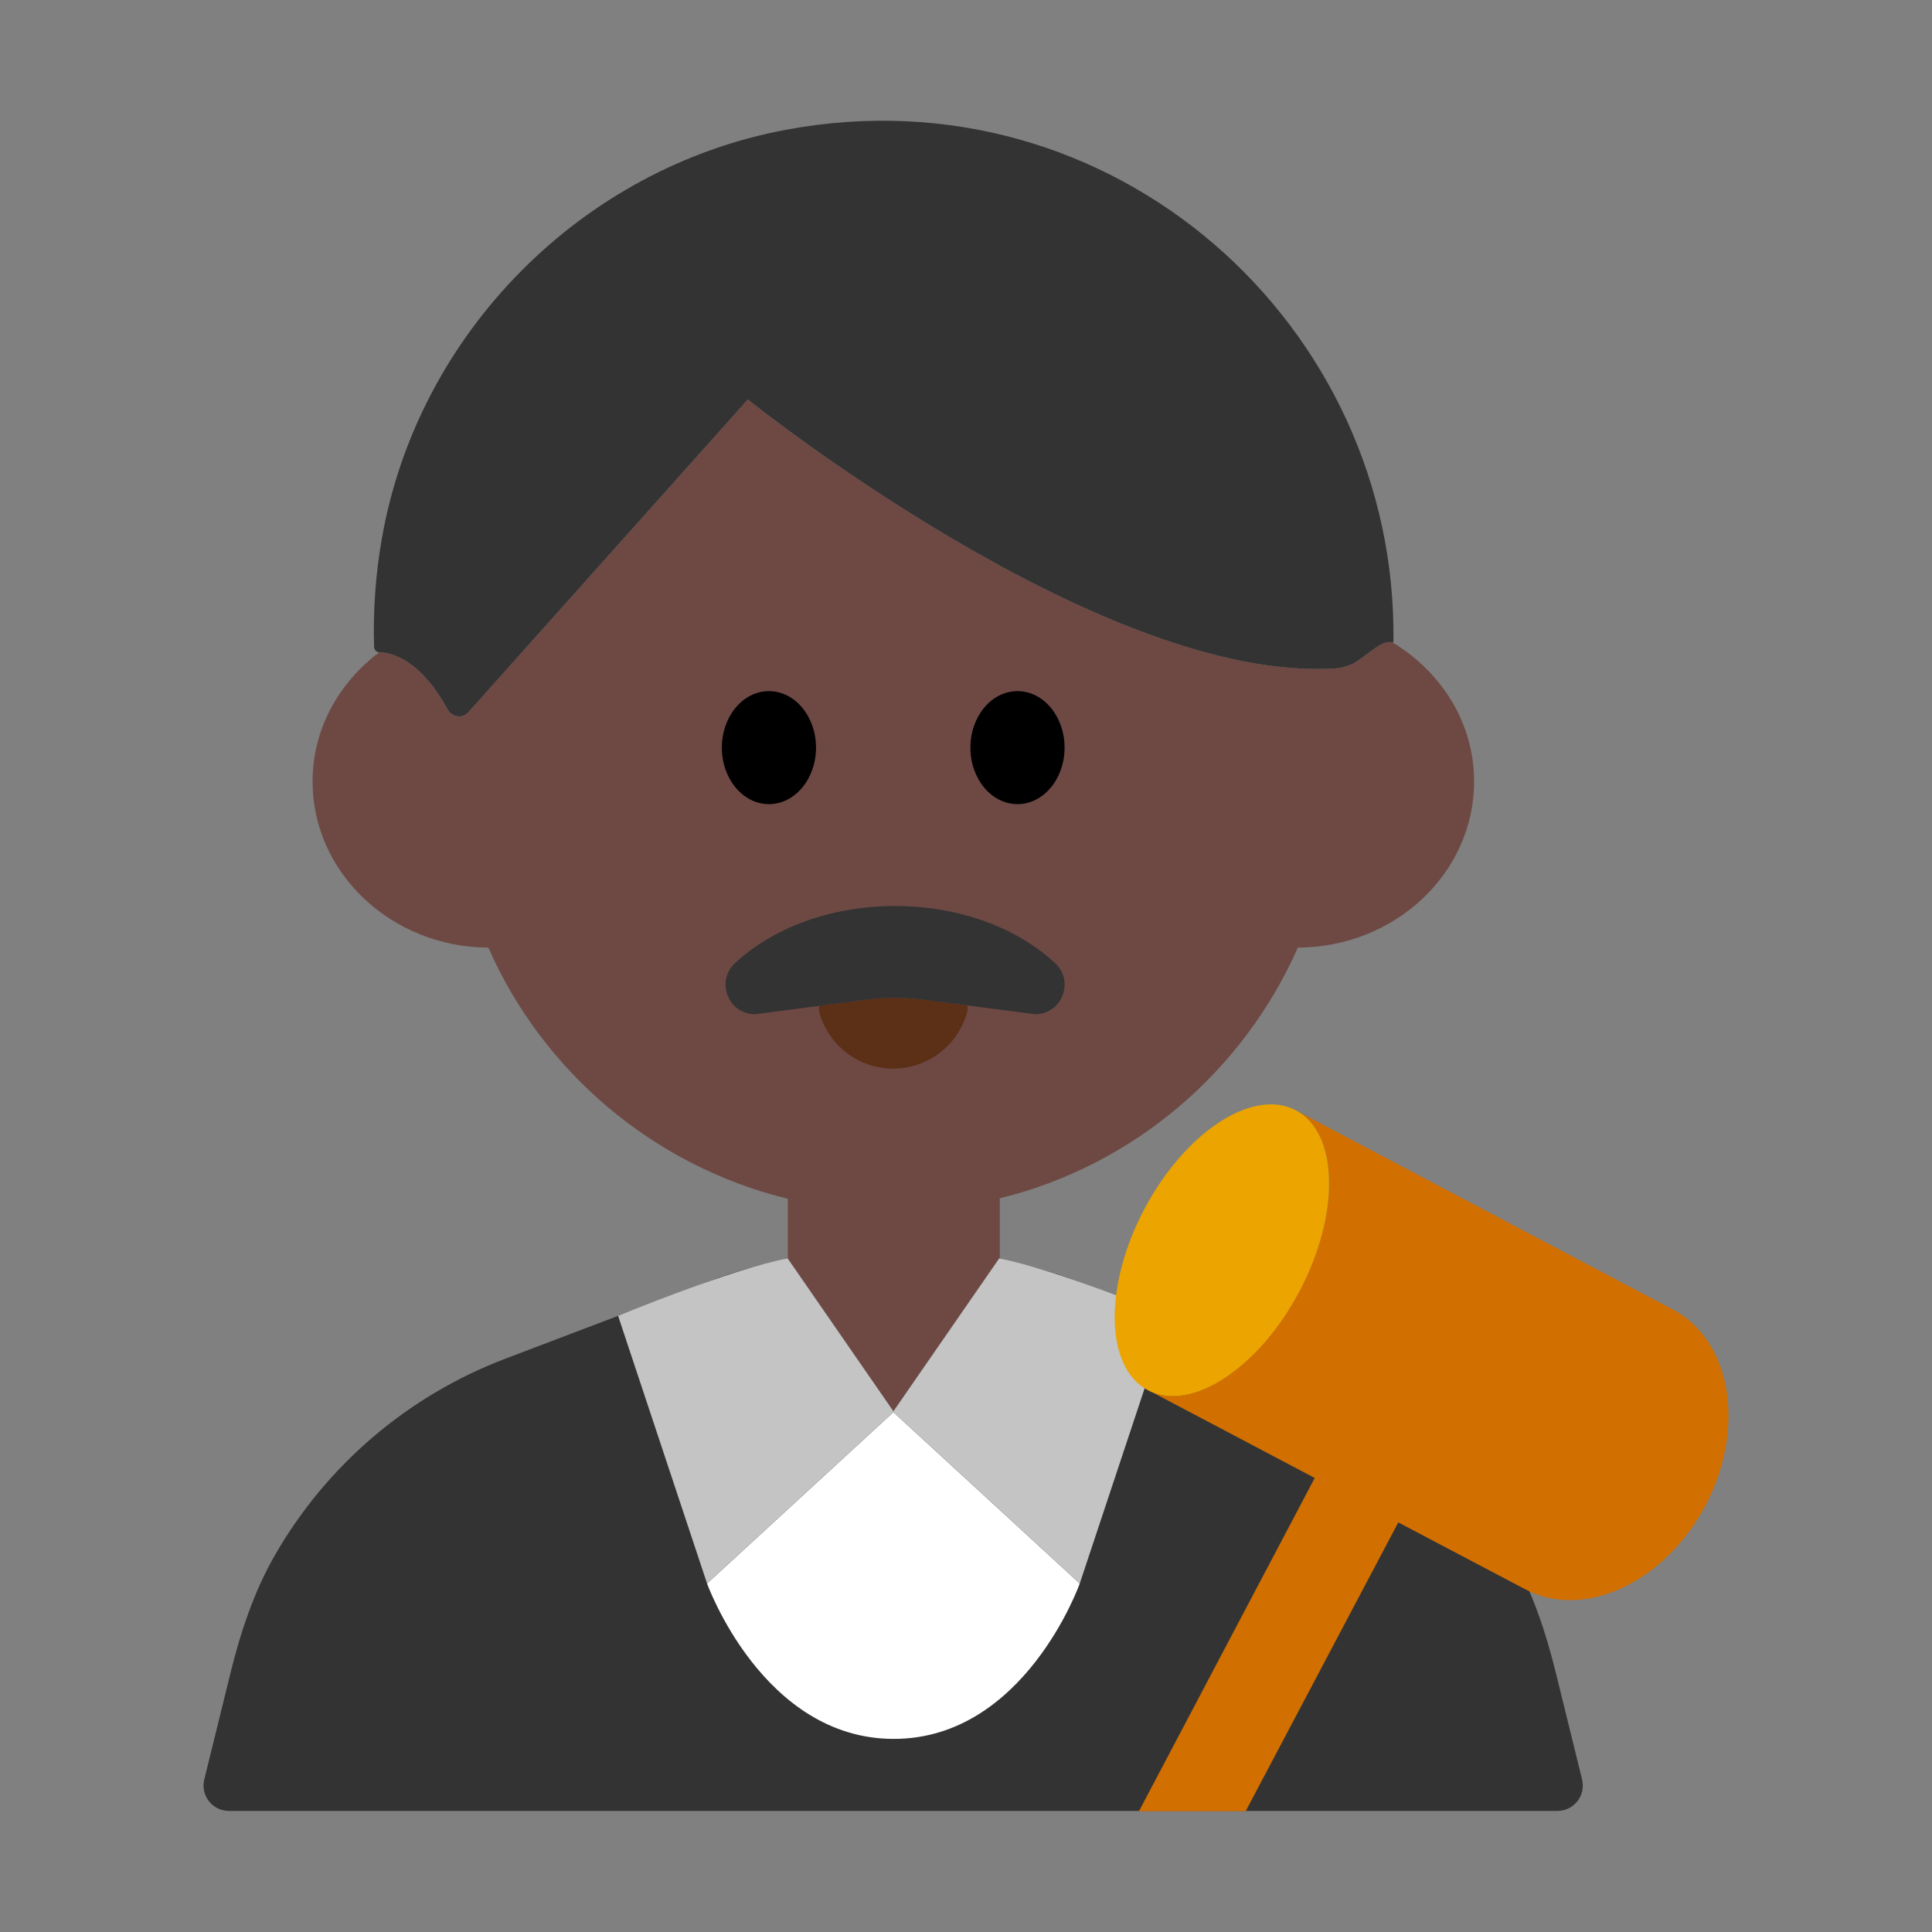 <?xml version="1.0" encoding="UTF-8"?><svg id="Layer_1" xmlns="http://www.w3.org/2000/svg" viewBox="0 0 40 40"><rect x="0" y="0" width="40" height="40" fill="#808080" stroke="none"/><g><path d="m32.756,36.843l-.539-2.189c-.21-.851-.486-1.693-.922-2.453-1.064-1.853-2.743-3.3-4.771-4.07l-4.213-1.601c-.533-.202-1.079-.352-1.63-.467l-2.184,3.157-2.185-3.159c-.554.115-1.103.265-1.638.469l-4.213,1.601c-2.028.77-3.707,2.217-4.771,4.07-.436.76-.713,1.602-.922,2.453l-.539,2.189c-.081.331.169.65.51.65h27.506c.341,0,.591-.32.51-.65Z" fill="#333"/><g><path d="m20.681,26.063l.005-.007s.01.003.014.003v-1.249c2.77-.68,5.04-2.63,6.17-5.19,2.02-.01,3.65-1.55,3.65-3.44,0-1.217-.68-2.272-1.694-2.883-.242-.046-.505.269-.818.445-.121.052-.245.089-.351.096-4.84.321-12.174-5.568-12.174-5.568l-5.789,6.478c-.121.136-.336.1-.424-.06-.584-1.061-1.183-1.181-1.417-1.182,0,0-.001,0-.002-.001-.836.629-1.38,1.588-1.38,2.675,0,1.89,1.63,3.43,3.64,3.44,1.13,2.57,3.42,4.52,6.2,5.2v1.239l.002.003,2.185,3.159,2.184-3.157Z" fill="#6e4944"/><path d="m9.27,14.688c.088.159.302.195.424.06l5.789-6.478s7.334,5.89,12.174,5.568c.107-.007.23-.044.351-.096.313-.176.577-.491.818-.445.008.001.016-.004.023-.002.097-6.567-5.808-11.875-12.583-10.607-4.23.792-7.616,4.216-8.359,8.456-.134.764-.185,1.517-.162,2.251.002.058.047.107.105.109,0,0,.001.001.002.001.234.002.833.122,1.417,1.182Z" fill="#333"/><g><ellipse cx="15.92" cy="15.479" rx=".975" ry="1.17"/><ellipse cx="21.066" cy="15.479" rx=".975" ry="1.17"/></g><path d="m17.942,20.698l-.983.128c-.006.044-.008.089.005.135.185.671.799,1.164,1.529,1.164s1.344-.493,1.529-1.164c.014-.049.013-.098.005-.145l-.908-.118c-.391-.051-.786-.051-1.177,0Z" fill="#5c2f17"/><path d="m21.844,19.94c-.772-.72-1.968-1.182-3.313-1.182s-2.542.462-3.313,1.182c-.406.379-.14,1.059.416,1.059l1.326-.173.983-.128c.391-.051.786-.051,1.177,0l.908.118,1.402.183c.555,0,.822-.681.416-1.059Z" fill="#333"/></g><g><path d="m18.497,29.237l-3.858,3.548s1.154,3.217,3.865,3.217,3.851-3.217,3.851-3.217l-3.858-3.548Z" fill="#fff"/><path d="m18.497,29.237l-.007-.007.007-.01-2.187-3.162-.002-.003c-1.106.197-3.511,1.188-3.511,1.188l1.842,5.542,3.858-3.548Z" fill="#c4c4c4"/><path d="m18.497,29.22l-.007.01.007.007,3.858,3.548,1.842-5.542s-2.385-.982-3.497-1.184c-.004,0-.01-.003-.014-.003l-2.189,3.164Z" fill="#c4c4c4"/></g><g><path d="m35.31,31.17c-.85,1.6-2.52,2.38-3.74,1.73l-2.62-1.38-3.16,5.98h-2.21l3.64-6.9-3.45-1.82c.88.47,2.29-.45,3.13-2.05.85-1.6.82-3.27-.07-3.74l7.8,4.12c1.22.64,1.52,2.46.68,4.06Z" fill="#d16f00"/><path d="m26.905,26.734c.845-1.601.811-3.279-.077-3.747-.888-.469-2.292.449-3.138,2.05-.845,1.601-.811,3.279.077,3.747.888.469,2.292-.449,3.137-2.05Z" fill="#eba400"/></g></g><rect width="40" height="40" fill="none"/></svg>